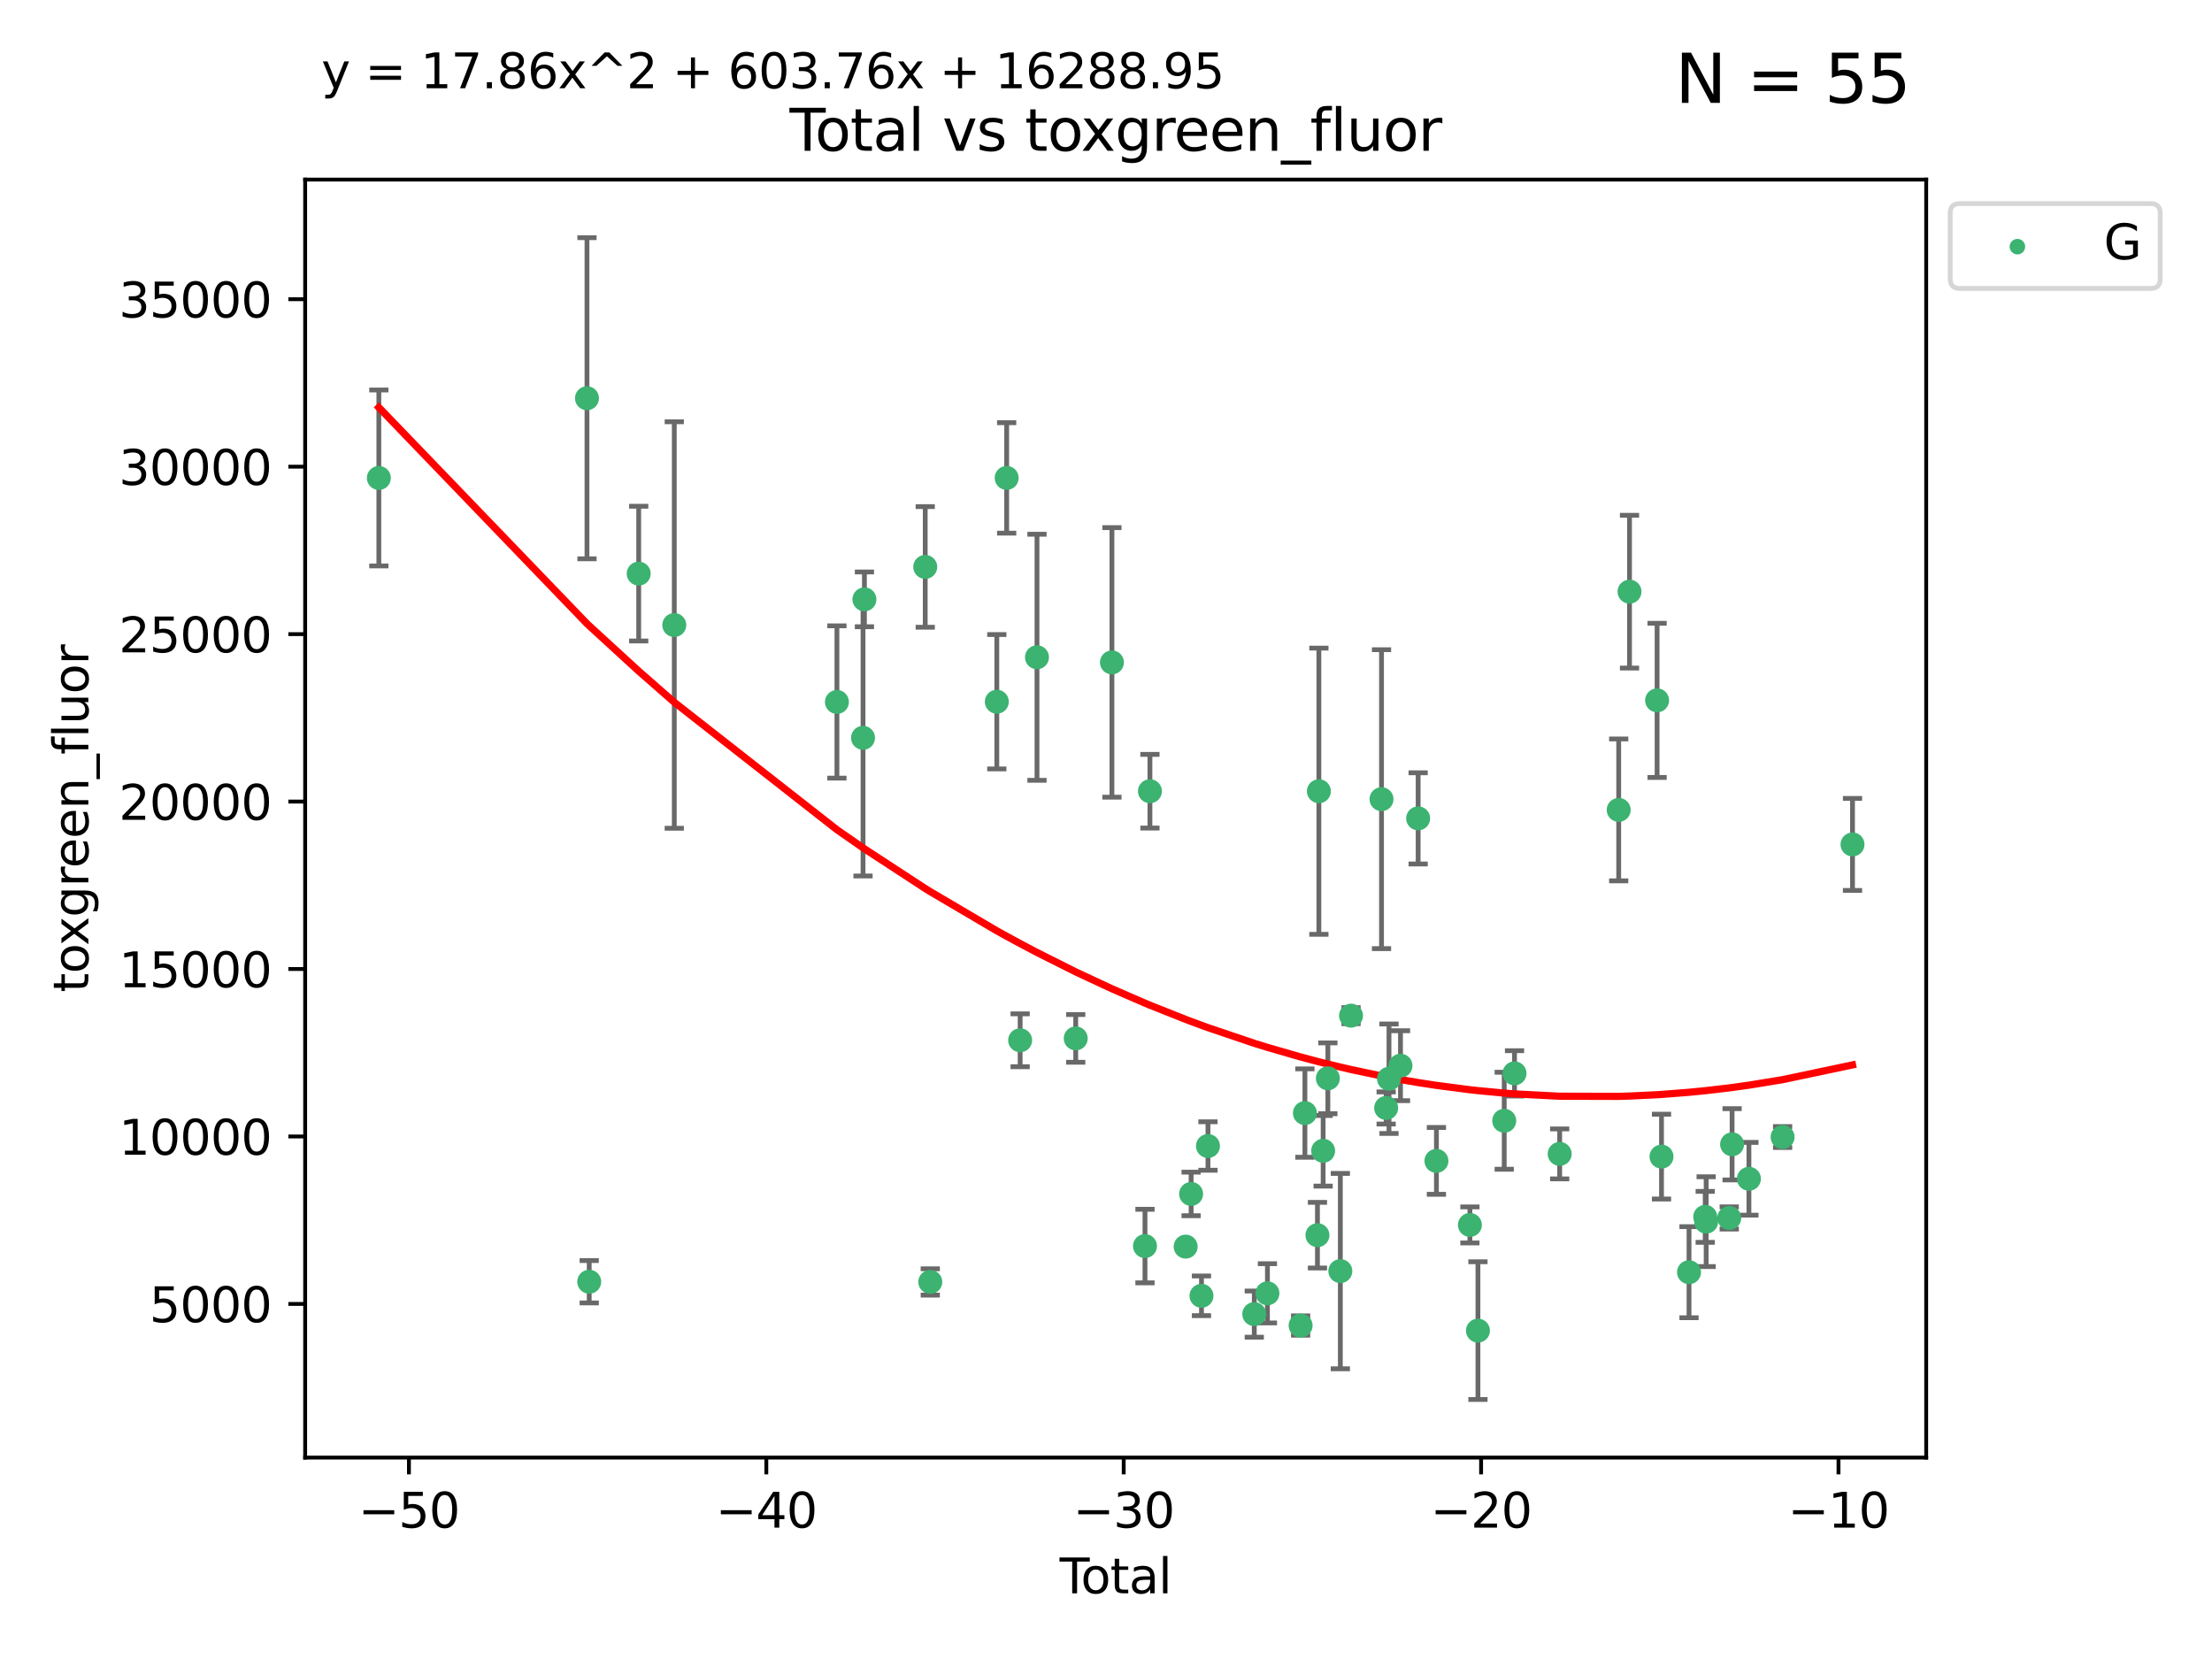 <?xml version="1.0" encoding="utf-8" standalone="no"?>
<!DOCTYPE svg PUBLIC "-//W3C//DTD SVG 1.1//EN"
  "http://www.w3.org/Graphics/SVG/1.1/DTD/svg11.dtd">
<svg xmlns:xlink="http://www.w3.org/1999/xlink" width="460.8pt" height="345.6pt" viewBox="0 0 460.8 345.6" xmlns="http://www.w3.org/2000/svg" version="1.1">
 <defs>
  <style type="text/css">*{stroke-linejoin: round; stroke-linecap: butt}</style>
 </defs>
 <g id="figure_1">
  <g id="patch_1">
   <path d="M 0 345.6 
L 460.8 345.6 
L 460.8 0 
L 0 0 
z
" style="fill: #ffffff"/>
  </g>
  <g id="axes_1">
   <g id="patch_2">
    <path d="M 63.571 303.64 
L 401.26 303.64 
L 401.26 37.411 
L 63.571 37.411 
z
" style="fill: #ffffff"/>
   </g>
   <g id="PathCollection_1">
    <defs>
     <path id="me5708a1d3e" d="M 0 1.118 
C 0.297 1.118 0.581 1 0.791 0.791 
C 1 0.581 1.118 0.297 1.118 0 
C 1.118 -0.297 1 -0.581 0.791 -0.791 
C 0.581 -1 0.297 -1.118 0 -1.118 
C -0.297 -1.118 -0.581 -1 -0.791 -0.791 
C -1 -0.581 -1.118 -0.297 -1.118 0 
C -1.118 0.297 -1 0.581 -0.791 0.791 
C -0.581 1 -0.297 1.118 0 1.118 
z
" style="stroke: #3cb371"/>
    </defs>
    <g clip-path="url(#p2deeb01765)">
     <use xlink:href="#me5708a1d3e" x="78.921" y="99.568" style="fill: #3cb371; stroke: #3cb371"/>
     <use xlink:href="#me5708a1d3e" x="122.278" y="82.96" style="fill: #3cb371; stroke: #3cb371"/>
     <use xlink:href="#me5708a1d3e" x="122.745" y="267.011" style="fill: #3cb371; stroke: #3cb371"/>
     <use xlink:href="#me5708a1d3e" x="133.054" y="119.494" style="fill: #3cb371; stroke: #3cb371"/>
     <use xlink:href="#me5708a1d3e" x="140.466" y="130.205" style="fill: #3cb371; stroke: #3cb371"/>
     <use xlink:href="#me5708a1d3e" x="174.347" y="146.233" style="fill: #3cb371; stroke: #3cb371"/>
     <use xlink:href="#me5708a1d3e" x="179.784" y="153.704" style="fill: #3cb371; stroke: #3cb371"/>
     <use xlink:href="#me5708a1d3e" x="180.076" y="124.857" style="fill: #3cb371; stroke: #3cb371"/>
     <use xlink:href="#me5708a1d3e" x="192.744" y="118.098" style="fill: #3cb371; stroke: #3cb371"/>
     <use xlink:href="#me5708a1d3e" x="193.795" y="267.051" style="fill: #3cb371; stroke: #3cb371"/>
     <use xlink:href="#me5708a1d3e" x="207.655" y="146.182" style="fill: #3cb371; stroke: #3cb371"/>
     <use xlink:href="#me5708a1d3e" x="209.708" y="99.56" style="fill: #3cb371; stroke: #3cb371"/>
     <use xlink:href="#me5708a1d3e" x="212.514" y="216.706" style="fill: #3cb371; stroke: #3cb371"/>
     <use xlink:href="#me5708a1d3e" x="216.022" y="136.922" style="fill: #3cb371; stroke: #3cb371"/>
     <use xlink:href="#me5708a1d3e" x="224.094" y="216.317" style="fill: #3cb371; stroke: #3cb371"/>
     <use xlink:href="#me5708a1d3e" x="231.636" y="137.991" style="fill: #3cb371; stroke: #3cb371"/>
     <use xlink:href="#me5708a1d3e" x="238.521" y="259.579" style="fill: #3cb371; stroke: #3cb371"/>
     <use xlink:href="#me5708a1d3e" x="239.552" y="164.825" style="fill: #3cb371; stroke: #3cb371"/>
     <use xlink:href="#me5708a1d3e" x="246.995" y="259.692" style="fill: #3cb371; stroke: #3cb371"/>
     <use xlink:href="#me5708a1d3e" x="248.132" y="248.718" style="fill: #3cb371; stroke: #3cb371"/>
     <use xlink:href="#me5708a1d3e" x="250.289" y="269.94" style="fill: #3cb371; stroke: #3cb371"/>
     <use xlink:href="#me5708a1d3e" x="251.643" y="238.732" style="fill: #3cb371; stroke: #3cb371"/>
     <use xlink:href="#me5708a1d3e" x="261.288" y="273.753" style="fill: #3cb371; stroke: #3cb371"/>
     <use xlink:href="#me5708a1d3e" x="264.028" y="269.422" style="fill: #3cb371; stroke: #3cb371"/>
     <use xlink:href="#me5708a1d3e" x="270.942" y="276.133" style="fill: #3cb371; stroke: #3cb371"/>
     <use xlink:href="#me5708a1d3e" x="271.837" y="231.873" style="fill: #3cb371; stroke: #3cb371"/>
     <use xlink:href="#me5708a1d3e" x="274.449" y="257.311" style="fill: #3cb371; stroke: #3cb371"/>
     <use xlink:href="#me5708a1d3e" x="274.747" y="164.829" style="fill: #3cb371; stroke: #3cb371"/>
     <use xlink:href="#me5708a1d3e" x="275.635" y="239.733" style="fill: #3cb371; stroke: #3cb371"/>
     <use xlink:href="#me5708a1d3e" x="276.618" y="224.633" style="fill: #3cb371; stroke: #3cb371"/>
     <use xlink:href="#me5708a1d3e" x="279.217" y="264.794" style="fill: #3cb371; stroke: #3cb371"/>
     <use xlink:href="#me5708a1d3e" x="281.447" y="211.581" style="fill: #3cb371; stroke: #3cb371"/>
     <use xlink:href="#me5708a1d3e" x="287.795" y="166.481" style="fill: #3cb371; stroke: #3cb371"/>
     <use xlink:href="#me5708a1d3e" x="288.761" y="230.807" style="fill: #3cb371; stroke: #3cb371"/>
     <use xlink:href="#me5708a1d3e" x="289.352" y="224.717" style="fill: #3cb371; stroke: #3cb371"/>
     <use xlink:href="#me5708a1d3e" x="291.75" y="222.005" style="fill: #3cb371; stroke: #3cb371"/>
     <use xlink:href="#me5708a1d3e" x="295.426" y="170.482" style="fill: #3cb371; stroke: #3cb371"/>
     <use xlink:href="#me5708a1d3e" x="299.234" y="241.836" style="fill: #3cb371; stroke: #3cb371"/>
     <use xlink:href="#me5708a1d3e" x="306.209" y="255.176" style="fill: #3cb371; stroke: #3cb371"/>
     <use xlink:href="#me5708a1d3e" x="307.883" y="277.195" style="fill: #3cb371; stroke: #3cb371"/>
     <use xlink:href="#me5708a1d3e" x="313.358" y="233.473" style="fill: #3cb371; stroke: #3cb371"/>
     <use xlink:href="#me5708a1d3e" x="315.504" y="223.604" style="fill: #3cb371; stroke: #3cb371"/>
     <use xlink:href="#me5708a1d3e" x="324.91" y="240.376" style="fill: #3cb371; stroke: #3cb371"/>
     <use xlink:href="#me5708a1d3e" x="337.204" y="168.718" style="fill: #3cb371; stroke: #3cb371"/>
     <use xlink:href="#me5708a1d3e" x="339.458" y="123.252" style="fill: #3cb371; stroke: #3cb371"/>
     <use xlink:href="#me5708a1d3e" x="345.204" y="145.898" style="fill: #3cb371; stroke: #3cb371"/>
     <use xlink:href="#me5708a1d3e" x="346.122" y="240.944" style="fill: #3cb371; stroke: #3cb371"/>
     <use xlink:href="#me5708a1d3e" x="351.854" y="265.024" style="fill: #3cb371; stroke: #3cb371"/>
     <use xlink:href="#me5708a1d3e" x="355.23" y="253.492" style="fill: #3cb371; stroke: #3cb371"/>
     <use xlink:href="#me5708a1d3e" x="355.424" y="254.494" style="fill: #3cb371; stroke: #3cb371"/>
     <use xlink:href="#me5708a1d3e" x="360.232" y="253.723" style="fill: #3cb371; stroke: #3cb371"/>
     <use xlink:href="#me5708a1d3e" x="360.826" y="238.379" style="fill: #3cb371; stroke: #3cb371"/>
     <use xlink:href="#me5708a1d3e" x="364.333" y="245.561" style="fill: #3cb371; stroke: #3cb371"/>
     <use xlink:href="#me5708a1d3e" x="371.349" y="236.865" style="fill: #3cb371; stroke: #3cb371"/>
     <use xlink:href="#me5708a1d3e" x="385.911" y="175.91" style="fill: #3cb371; stroke: #3cb371"/>
    </g>
   </g>
   <g id="matplotlib.axis_1">
    <g id="xtick_1">
     <g id="line2d_1">
      <defs>
       <path id="mf62ef5810e" d="M 0 0 
L 0 3.5 
" style="stroke: #000000; stroke-width: 0.8"/>
      </defs>
      <g>
       <use xlink:href="#mf62ef5810e" x="85.187" y="303.64" style="stroke: #000000; stroke-width: 0.8"/>
      </g>
     </g>
     <g id="text_1">
      <!-- −50 -->
      <g transform="translate(74.634 318.238)scale(0.1 -0.1)">
       <defs>
        <path id="DejaVuSans-2212" d="M 678 2272 
L 4684 2272 
L 4684 1741 
L 678 1741 
L 678 2272 
z
" transform="scale(0.016)"/>
        <path id="DejaVuSans-35" d="M 691 4666 
L 3169 4666 
L 3169 4134 
L 1269 4134 
L 1269 2991 
Q 1406 3038 1543 3061 
Q 1681 3084 1819 3084 
Q 2600 3084 3056 2656 
Q 3513 2228 3513 1497 
Q 3513 744 3044 326 
Q 2575 -91 1722 -91 
Q 1428 -91 1123 -41 
Q 819 9 494 109 
L 494 744 
Q 775 591 1075 516 
Q 1375 441 1709 441 
Q 2250 441 2565 725 
Q 2881 1009 2881 1497 
Q 2881 1984 2565 2268 
Q 2250 2553 1709 2553 
Q 1456 2553 1204 2497 
Q 953 2441 691 2322 
L 691 4666 
z
" transform="scale(0.016)"/>
        <path id="DejaVuSans-30" d="M 2034 4250 
Q 1547 4250 1301 3770 
Q 1056 3291 1056 2328 
Q 1056 1369 1301 889 
Q 1547 409 2034 409 
Q 2525 409 2770 889 
Q 3016 1369 3016 2328 
Q 3016 3291 2770 3770 
Q 2525 4250 2034 4250 
z
M 2034 4750 
Q 2819 4750 3233 4129 
Q 3647 3509 3647 2328 
Q 3647 1150 3233 529 
Q 2819 -91 2034 -91 
Q 1250 -91 836 529 
Q 422 1150 422 2328 
Q 422 3509 836 4129 
Q 1250 4750 2034 4750 
z
" transform="scale(0.016)"/>
       </defs>
       <use xlink:href="#DejaVuSans-2212"/>
       <use xlink:href="#DejaVuSans-35" x="83.789"/>
       <use xlink:href="#DejaVuSans-30" x="147.412"/>
      </g>
     </g>
    </g>
    <g id="xtick_2">
     <g id="line2d_2">
      <g>
       <use xlink:href="#mf62ef5810e" x="159.638" y="303.64" style="stroke: #000000; stroke-width: 0.8"/>
      </g>
     </g>
     <g id="text_2">
      <!-- −40 -->
      <g transform="translate(149.086 318.238)scale(0.1 -0.1)">
       <defs>
        <path id="DejaVuSans-34" d="M 2419 4116 
L 825 1625 
L 2419 1625 
L 2419 4116 
z
M 2253 4666 
L 3047 4666 
L 3047 1625 
L 3713 1625 
L 3713 1100 
L 3047 1100 
L 3047 0 
L 2419 0 
L 2419 1100 
L 313 1100 
L 313 1709 
L 2253 4666 
z
" transform="scale(0.016)"/>
       </defs>
       <use xlink:href="#DejaVuSans-2212"/>
       <use xlink:href="#DejaVuSans-34" x="83.789"/>
       <use xlink:href="#DejaVuSans-30" x="147.412"/>
      </g>
     </g>
    </g>
    <g id="xtick_3">
     <g id="line2d_3">
      <g>
       <use xlink:href="#mf62ef5810e" x="234.089" y="303.64" style="stroke: #000000; stroke-width: 0.8"/>
      </g>
     </g>
     <g id="text_3">
      <!-- −30 -->
      <g transform="translate(223.537 318.238)scale(0.1 -0.1)">
       <defs>
        <path id="DejaVuSans-33" d="M 2597 2516 
Q 3050 2419 3304 2112 
Q 3559 1806 3559 1356 
Q 3559 666 3084 287 
Q 2609 -91 1734 -91 
Q 1441 -91 1130 -33 
Q 819 25 488 141 
L 488 750 
Q 750 597 1062 519 
Q 1375 441 1716 441 
Q 2309 441 2620 675 
Q 2931 909 2931 1356 
Q 2931 1769 2642 2001 
Q 2353 2234 1838 2234 
L 1294 2234 
L 1294 2753 
L 1863 2753 
Q 2328 2753 2575 2939 
Q 2822 3125 2822 3475 
Q 2822 3834 2567 4026 
Q 2313 4219 1838 4219 
Q 1578 4219 1281 4162 
Q 984 4106 628 3988 
L 628 4550 
Q 988 4650 1302 4700 
Q 1616 4750 1894 4750 
Q 2613 4750 3031 4423 
Q 3450 4097 3450 3541 
Q 3450 3153 3228 2886 
Q 3006 2619 2597 2516 
z
" transform="scale(0.016)"/>
       </defs>
       <use xlink:href="#DejaVuSans-2212"/>
       <use xlink:href="#DejaVuSans-33" x="83.789"/>
       <use xlink:href="#DejaVuSans-30" x="147.412"/>
      </g>
     </g>
    </g>
    <g id="xtick_4">
     <g id="line2d_4">
      <g>
       <use xlink:href="#mf62ef5810e" x="308.541" y="303.64" style="stroke: #000000; stroke-width: 0.8"/>
      </g>
     </g>
     <g id="text_4">
      <!-- −20 -->
      <g transform="translate(297.988 318.238)scale(0.1 -0.1)">
       <defs>
        <path id="DejaVuSans-32" d="M 1228 531 
L 3431 531 
L 3431 0 
L 469 0 
L 469 531 
Q 828 903 1448 1529 
Q 2069 2156 2228 2338 
Q 2531 2678 2651 2914 
Q 2772 3150 2772 3378 
Q 2772 3750 2511 3984 
Q 2250 4219 1831 4219 
Q 1534 4219 1204 4116 
Q 875 4013 500 3803 
L 500 4441 
Q 881 4594 1212 4672 
Q 1544 4750 1819 4750 
Q 2544 4750 2975 4387 
Q 3406 4025 3406 3419 
Q 3406 3131 3298 2873 
Q 3191 2616 2906 2266 
Q 2828 2175 2409 1742 
Q 1991 1309 1228 531 
z
" transform="scale(0.016)"/>
       </defs>
       <use xlink:href="#DejaVuSans-2212"/>
       <use xlink:href="#DejaVuSans-32" x="83.789"/>
       <use xlink:href="#DejaVuSans-30" x="147.412"/>
      </g>
     </g>
    </g>
    <g id="xtick_5">
     <g id="line2d_5">
      <g>
       <use xlink:href="#mf62ef5810e" x="382.992" y="303.64" style="stroke: #000000; stroke-width: 0.8"/>
      </g>
     </g>
     <g id="text_5">
      <!-- −10 -->
      <g transform="translate(372.44 318.238)scale(0.1 -0.1)">
       <defs>
        <path id="DejaVuSans-31" d="M 794 531 
L 1825 531 
L 1825 4091 
L 703 3866 
L 703 4441 
L 1819 4666 
L 2450 4666 
L 2450 531 
L 3481 531 
L 3481 0 
L 794 0 
L 794 531 
z
" transform="scale(0.016)"/>
       </defs>
       <use xlink:href="#DejaVuSans-2212"/>
       <use xlink:href="#DejaVuSans-31" x="83.789"/>
       <use xlink:href="#DejaVuSans-30" x="147.412"/>
      </g>
     </g>
    </g>
    <g id="text_6">
     <!-- Total -->
     <g transform="translate(220.739 331.917)scale(0.1 -0.1)">
      <defs>
       <path id="DejaVuSans-54" d="M -19 4666 
L 3928 4666 
L 3928 4134 
L 2272 4134 
L 2272 0 
L 1638 0 
L 1638 4134 
L -19 4134 
L -19 4666 
z
" transform="scale(0.016)"/>
       <path id="DejaVuSans-6f" d="M 1959 3097 
Q 1497 3097 1228 2736 
Q 959 2375 959 1747 
Q 959 1119 1226 758 
Q 1494 397 1959 397 
Q 2419 397 2687 759 
Q 2956 1122 2956 1747 
Q 2956 2369 2687 2733 
Q 2419 3097 1959 3097 
z
M 1959 3584 
Q 2709 3584 3137 3096 
Q 3566 2609 3566 1747 
Q 3566 888 3137 398 
Q 2709 -91 1959 -91 
Q 1206 -91 779 398 
Q 353 888 353 1747 
Q 353 2609 779 3096 
Q 1206 3584 1959 3584 
z
" transform="scale(0.016)"/>
       <path id="DejaVuSans-74" d="M 1172 4494 
L 1172 3500 
L 2356 3500 
L 2356 3053 
L 1172 3053 
L 1172 1153 
Q 1172 725 1289 603 
Q 1406 481 1766 481 
L 2356 481 
L 2356 0 
L 1766 0 
Q 1100 0 847 248 
Q 594 497 594 1153 
L 594 3053 
L 172 3053 
L 172 3500 
L 594 3500 
L 594 4494 
L 1172 4494 
z
" transform="scale(0.016)"/>
       <path id="DejaVuSans-61" d="M 2194 1759 
Q 1497 1759 1228 1600 
Q 959 1441 959 1056 
Q 959 750 1161 570 
Q 1363 391 1709 391 
Q 2188 391 2477 730 
Q 2766 1069 2766 1631 
L 2766 1759 
L 2194 1759 
z
M 3341 1997 
L 3341 0 
L 2766 0 
L 2766 531 
Q 2569 213 2275 61 
Q 1981 -91 1556 -91 
Q 1019 -91 701 211 
Q 384 513 384 1019 
Q 384 1609 779 1909 
Q 1175 2209 1959 2209 
L 2766 2209 
L 2766 2266 
Q 2766 2663 2505 2880 
Q 2244 3097 1772 3097 
Q 1472 3097 1187 3025 
Q 903 2953 641 2809 
L 641 3341 
Q 956 3463 1253 3523 
Q 1550 3584 1831 3584 
Q 2591 3584 2966 3190 
Q 3341 2797 3341 1997 
z
" transform="scale(0.016)"/>
       <path id="DejaVuSans-6c" d="M 603 4863 
L 1178 4863 
L 1178 0 
L 603 0 
L 603 4863 
z
" transform="scale(0.016)"/>
      </defs>
      <use xlink:href="#DejaVuSans-54"/>
      <use xlink:href="#DejaVuSans-6f" x="44.084"/>
      <use xlink:href="#DejaVuSans-74" x="105.266"/>
      <use xlink:href="#DejaVuSans-61" x="144.475"/>
      <use xlink:href="#DejaVuSans-6c" x="205.754"/>
     </g>
    </g>
   </g>
   <g id="matplotlib.axis_2">
    <g id="ytick_1">
     <g id="line2d_6">
      <defs>
       <path id="m592ad94095" d="M 0 0 
L -3.5 0 
" style="stroke: #000000; stroke-width: 0.8"/>
      </defs>
      <g>
       <use xlink:href="#m592ad94095" x="63.571" y="271.633" style="stroke: #000000; stroke-width: 0.8"/>
      </g>
     </g>
     <g id="text_7">
      <!-- 5000 -->
      <g transform="translate(31.121 275.432)scale(0.1 -0.1)">
       <use xlink:href="#DejaVuSans-35"/>
       <use xlink:href="#DejaVuSans-30" x="63.623"/>
       <use xlink:href="#DejaVuSans-30" x="127.246"/>
       <use xlink:href="#DejaVuSans-30" x="190.869"/>
      </g>
     </g>
    </g>
    <g id="ytick_2">
     <g id="line2d_7">
      <g>
       <use xlink:href="#m592ad94095" x="63.571" y="236.749" style="stroke: #000000; stroke-width: 0.8"/>
      </g>
     </g>
     <g id="text_8">
      <!-- 10000 -->
      <g transform="translate(24.759 240.548)scale(0.1 -0.1)">
       <use xlink:href="#DejaVuSans-31"/>
       <use xlink:href="#DejaVuSans-30" x="63.623"/>
       <use xlink:href="#DejaVuSans-30" x="127.246"/>
       <use xlink:href="#DejaVuSans-30" x="190.869"/>
       <use xlink:href="#DejaVuSans-30" x="254.492"/>
      </g>
     </g>
    </g>
    <g id="ytick_3">
     <g id="line2d_8">
      <g>
       <use xlink:href="#m592ad94095" x="63.571" y="201.865" style="stroke: #000000; stroke-width: 0.8"/>
      </g>
     </g>
     <g id="text_9">
      <!-- 15000 -->
      <g transform="translate(24.759 205.664)scale(0.1 -0.1)">
       <use xlink:href="#DejaVuSans-31"/>
       <use xlink:href="#DejaVuSans-35" x="63.623"/>
       <use xlink:href="#DejaVuSans-30" x="127.246"/>
       <use xlink:href="#DejaVuSans-30" x="190.869"/>
       <use xlink:href="#DejaVuSans-30" x="254.492"/>
      </g>
     </g>
    </g>
    <g id="ytick_4">
     <g id="line2d_9">
      <g>
       <use xlink:href="#m592ad94095" x="63.571" y="166.981" style="stroke: #000000; stroke-width: 0.8"/>
      </g>
     </g>
     <g id="text_10">
      <!-- 20000 -->
      <g transform="translate(24.759 170.78)scale(0.1 -0.1)">
       <use xlink:href="#DejaVuSans-32"/>
       <use xlink:href="#DejaVuSans-30" x="63.623"/>
       <use xlink:href="#DejaVuSans-30" x="127.246"/>
       <use xlink:href="#DejaVuSans-30" x="190.869"/>
       <use xlink:href="#DejaVuSans-30" x="254.492"/>
      </g>
     </g>
    </g>
    <g id="ytick_5">
     <g id="line2d_10">
      <g>
       <use xlink:href="#m592ad94095" x="63.571" y="132.097" style="stroke: #000000; stroke-width: 0.8"/>
      </g>
     </g>
     <g id="text_11">
      <!-- 25000 -->
      <g transform="translate(24.759 135.896)scale(0.1 -0.1)">
       <use xlink:href="#DejaVuSans-32"/>
       <use xlink:href="#DejaVuSans-35" x="63.623"/>
       <use xlink:href="#DejaVuSans-30" x="127.246"/>
       <use xlink:href="#DejaVuSans-30" x="190.869"/>
       <use xlink:href="#DejaVuSans-30" x="254.492"/>
      </g>
     </g>
    </g>
    <g id="ytick_6">
     <g id="line2d_11">
      <g>
       <use xlink:href="#m592ad94095" x="63.571" y="97.213" style="stroke: #000000; stroke-width: 0.8"/>
      </g>
     </g>
     <g id="text_12">
      <!-- 30000 -->
      <g transform="translate(24.759 101.013)scale(0.1 -0.1)">
       <use xlink:href="#DejaVuSans-33"/>
       <use xlink:href="#DejaVuSans-30" x="63.623"/>
       <use xlink:href="#DejaVuSans-30" x="127.246"/>
       <use xlink:href="#DejaVuSans-30" x="190.869"/>
       <use xlink:href="#DejaVuSans-30" x="254.492"/>
      </g>
     </g>
    </g>
    <g id="ytick_7">
     <g id="line2d_12">
      <g>
       <use xlink:href="#m592ad94095" x="63.571" y="62.33" style="stroke: #000000; stroke-width: 0.8"/>
      </g>
     </g>
     <g id="text_13">
      <!-- 35000 -->
      <g transform="translate(24.759 66.129)scale(0.1 -0.1)">
       <use xlink:href="#DejaVuSans-33"/>
       <use xlink:href="#DejaVuSans-35" x="63.623"/>
       <use xlink:href="#DejaVuSans-30" x="127.246"/>
       <use xlink:href="#DejaVuSans-30" x="190.869"/>
       <use xlink:href="#DejaVuSans-30" x="254.492"/>
      </g>
     </g>
    </g>
    <g id="text_14">
     <!-- toxgreen_fluor -->
     <g transform="translate(18.401 206.72)rotate(-90)scale(0.1 -0.1)">
      <defs>
       <path id="DejaVuSans-78" d="M 3513 3500 
L 2247 1797 
L 3578 0 
L 2900 0 
L 1881 1375 
L 863 0 
L 184 0 
L 1544 1831 
L 300 3500 
L 978 3500 
L 1906 2253 
L 2834 3500 
L 3513 3500 
z
" transform="scale(0.016)"/>
       <path id="DejaVuSans-67" d="M 2906 1791 
Q 2906 2416 2648 2759 
Q 2391 3103 1925 3103 
Q 1463 3103 1205 2759 
Q 947 2416 947 1791 
Q 947 1169 1205 825 
Q 1463 481 1925 481 
Q 2391 481 2648 825 
Q 2906 1169 2906 1791 
z
M 3481 434 
Q 3481 -459 3084 -895 
Q 2688 -1331 1869 -1331 
Q 1566 -1331 1297 -1286 
Q 1028 -1241 775 -1147 
L 775 -588 
Q 1028 -725 1275 -790 
Q 1522 -856 1778 -856 
Q 2344 -856 2625 -561 
Q 2906 -266 2906 331 
L 2906 616 
Q 2728 306 2450 153 
Q 2172 0 1784 0 
Q 1141 0 747 490 
Q 353 981 353 1791 
Q 353 2603 747 3093 
Q 1141 3584 1784 3584 
Q 2172 3584 2450 3431 
Q 2728 3278 2906 2969 
L 2906 3500 
L 3481 3500 
L 3481 434 
z
" transform="scale(0.016)"/>
       <path id="DejaVuSans-72" d="M 2631 2963 
Q 2534 3019 2420 3045 
Q 2306 3072 2169 3072 
Q 1681 3072 1420 2755 
Q 1159 2438 1159 1844 
L 1159 0 
L 581 0 
L 581 3500 
L 1159 3500 
L 1159 2956 
Q 1341 3275 1631 3429 
Q 1922 3584 2338 3584 
Q 2397 3584 2469 3576 
Q 2541 3569 2628 3553 
L 2631 2963 
z
" transform="scale(0.016)"/>
       <path id="DejaVuSans-65" d="M 3597 1894 
L 3597 1613 
L 953 1613 
Q 991 1019 1311 708 
Q 1631 397 2203 397 
Q 2534 397 2845 478 
Q 3156 559 3463 722 
L 3463 178 
Q 3153 47 2828 -22 
Q 2503 -91 2169 -91 
Q 1331 -91 842 396 
Q 353 884 353 1716 
Q 353 2575 817 3079 
Q 1281 3584 2069 3584 
Q 2775 3584 3186 3129 
Q 3597 2675 3597 1894 
z
M 3022 2063 
Q 3016 2534 2758 2815 
Q 2500 3097 2075 3097 
Q 1594 3097 1305 2825 
Q 1016 2553 972 2059 
L 3022 2063 
z
" transform="scale(0.016)"/>
       <path id="DejaVuSans-6e" d="M 3513 2113 
L 3513 0 
L 2938 0 
L 2938 2094 
Q 2938 2591 2744 2837 
Q 2550 3084 2163 3084 
Q 1697 3084 1428 2787 
Q 1159 2491 1159 1978 
L 1159 0 
L 581 0 
L 581 3500 
L 1159 3500 
L 1159 2956 
Q 1366 3272 1645 3428 
Q 1925 3584 2291 3584 
Q 2894 3584 3203 3211 
Q 3513 2838 3513 2113 
z
" transform="scale(0.016)"/>
       <path id="DejaVuSans-5f" d="M 3263 -1063 
L 3263 -1509 
L -63 -1509 
L -63 -1063 
L 3263 -1063 
z
" transform="scale(0.016)"/>
       <path id="DejaVuSans-66" d="M 2375 4863 
L 2375 4384 
L 1825 4384 
Q 1516 4384 1395 4259 
Q 1275 4134 1275 3809 
L 1275 3500 
L 2222 3500 
L 2222 3053 
L 1275 3053 
L 1275 0 
L 697 0 
L 697 3053 
L 147 3053 
L 147 3500 
L 697 3500 
L 697 3744 
Q 697 4328 969 4595 
Q 1241 4863 1831 4863 
L 2375 4863 
z
" transform="scale(0.016)"/>
       <path id="DejaVuSans-75" d="M 544 1381 
L 544 3500 
L 1119 3500 
L 1119 1403 
Q 1119 906 1312 657 
Q 1506 409 1894 409 
Q 2359 409 2629 706 
Q 2900 1003 2900 1516 
L 2900 3500 
L 3475 3500 
L 3475 0 
L 2900 0 
L 2900 538 
Q 2691 219 2414 64 
Q 2138 -91 1772 -91 
Q 1169 -91 856 284 
Q 544 659 544 1381 
z
M 1991 3584 
L 1991 3584 
z
" transform="scale(0.016)"/>
      </defs>
      <use xlink:href="#DejaVuSans-74"/>
      <use xlink:href="#DejaVuSans-6f" x="39.209"/>
      <use xlink:href="#DejaVuSans-78" x="97.266"/>
      <use xlink:href="#DejaVuSans-67" x="156.445"/>
      <use xlink:href="#DejaVuSans-72" x="219.922"/>
      <use xlink:href="#DejaVuSans-65" x="258.785"/>
      <use xlink:href="#DejaVuSans-65" x="320.309"/>
      <use xlink:href="#DejaVuSans-6e" x="381.832"/>
      <use xlink:href="#DejaVuSans-5f" x="445.211"/>
      <use xlink:href="#DejaVuSans-66" x="495.211"/>
      <use xlink:href="#DejaVuSans-6c" x="530.416"/>
      <use xlink:href="#DejaVuSans-75" x="558.199"/>
      <use xlink:href="#DejaVuSans-6f" x="621.578"/>
      <use xlink:href="#DejaVuSans-72" x="682.76"/>
     </g>
    </g>
   </g>
   <g id="LineCollection_1">
    <path d="M 78.921 117.897 
L 78.921 81.238 
" clip-path="url(#p2deeb01765)" style="fill: none; stroke: #696969"/>
    <path d="M 122.278 116.408 
L 122.278 49.513 
" clip-path="url(#p2deeb01765)" style="fill: none; stroke: #696969"/>
    <path d="M 122.745 271.423 
L 122.745 262.598 
" clip-path="url(#p2deeb01765)" style="fill: none; stroke: #696969"/>
    <path d="M 133.054 133.526 
L 133.054 105.461 
" clip-path="url(#p2deeb01765)" style="fill: none; stroke: #696969"/>
    <path d="M 140.466 172.542 
L 140.466 87.867 
" clip-path="url(#p2deeb01765)" style="fill: none; stroke: #696969"/>
    <path d="M 174.347 162.094 
L 174.347 130.372 
" clip-path="url(#p2deeb01765)" style="fill: none; stroke: #696969"/>
    <path d="M 179.784 182.486 
L 179.784 124.923 
" clip-path="url(#p2deeb01765)" style="fill: none; stroke: #696969"/>
    <path d="M 180.076 130.561 
L 180.076 119.154 
" clip-path="url(#p2deeb01765)" style="fill: none; stroke: #696969"/>
    <path d="M 192.744 130.662 
L 192.744 105.533 
" clip-path="url(#p2deeb01765)" style="fill: none; stroke: #696969"/>
    <path d="M 193.795 269.797 
L 193.795 264.305 
" clip-path="url(#p2deeb01765)" style="fill: none; stroke: #696969"/>
    <path d="M 207.655 160.176 
L 207.655 132.188 
" clip-path="url(#p2deeb01765)" style="fill: none; stroke: #696969"/>
    <path d="M 209.708 111.064 
L 209.708 88.056 
" clip-path="url(#p2deeb01765)" style="fill: none; stroke: #696969"/>
    <path d="M 212.514 222.216 
L 212.514 211.197 
" clip-path="url(#p2deeb01765)" style="fill: none; stroke: #696969"/>
    <path d="M 216.022 162.552 
L 216.022 111.293 
" clip-path="url(#p2deeb01765)" style="fill: none; stroke: #696969"/>
    <path d="M 224.094 221.286 
L 224.094 211.348 
" clip-path="url(#p2deeb01765)" style="fill: none; stroke: #696969"/>
    <path d="M 231.636 166.064 
L 231.636 109.918 
" clip-path="url(#p2deeb01765)" style="fill: none; stroke: #696969"/>
    <path d="M 238.521 267.241 
L 238.521 251.917 
" clip-path="url(#p2deeb01765)" style="fill: none; stroke: #696969"/>
    <path d="M 239.552 172.498 
L 239.552 157.152 
" clip-path="url(#p2deeb01765)" style="fill: none; stroke: #696969"/>
    <path d="M 246.995 260.56 
L 246.995 258.824 
" clip-path="url(#p2deeb01765)" style="fill: none; stroke: #696969"/>
    <path d="M 248.132 253.257 
L 248.132 244.179 
" clip-path="url(#p2deeb01765)" style="fill: none; stroke: #696969"/>
    <path d="M 250.289 274.072 
L 250.289 265.808 
" clip-path="url(#p2deeb01765)" style="fill: none; stroke: #696969"/>
    <path d="M 251.643 243.781 
L 251.643 233.683 
" clip-path="url(#p2deeb01765)" style="fill: none; stroke: #696969"/>
    <path d="M 261.288 278.561 
L 261.288 268.945 
" clip-path="url(#p2deeb01765)" style="fill: none; stroke: #696969"/>
    <path d="M 264.028 275.591 
L 264.028 263.253 
" clip-path="url(#p2deeb01765)" style="fill: none; stroke: #696969"/>
    <path d="M 270.942 278.146 
L 270.942 274.12 
" clip-path="url(#p2deeb01765)" style="fill: none; stroke: #696969"/>
    <path d="M 271.837 241.078 
L 271.837 222.668 
" clip-path="url(#p2deeb01765)" style="fill: none; stroke: #696969"/>
    <path d="M 274.449 264.145 
L 274.449 250.476 
" clip-path="url(#p2deeb01765)" style="fill: none; stroke: #696969"/>
    <path d="M 274.747 194.639 
L 274.747 135.018 
" clip-path="url(#p2deeb01765)" style="fill: none; stroke: #696969"/>
    <path d="M 275.635 247.086 
L 275.635 232.38 
" clip-path="url(#p2deeb01765)" style="fill: none; stroke: #696969"/>
    <path d="M 276.618 232.01 
L 276.618 217.256 
" clip-path="url(#p2deeb01765)" style="fill: none; stroke: #696969"/>
    <path d="M 279.217 285.142 
L 279.217 244.446 
" clip-path="url(#p2deeb01765)" style="fill: none; stroke: #696969"/>
    <path d="M 281.447 213.255 
L 281.447 209.907 
" clip-path="url(#p2deeb01765)" style="fill: none; stroke: #696969"/>
    <path d="M 287.795 197.617 
L 287.795 135.346 
" clip-path="url(#p2deeb01765)" style="fill: none; stroke: #696969"/>
    <path d="M 288.761 234.152 
L 288.761 227.462 
" clip-path="url(#p2deeb01765)" style="fill: none; stroke: #696969"/>
    <path d="M 289.352 236.121 
L 289.352 213.313 
" clip-path="url(#p2deeb01765)" style="fill: none; stroke: #696969"/>
    <path d="M 291.75 229.291 
L 291.75 214.719 
" clip-path="url(#p2deeb01765)" style="fill: none; stroke: #696969"/>
    <path d="M 295.426 179.981 
L 295.426 160.983 
" clip-path="url(#p2deeb01765)" style="fill: none; stroke: #696969"/>
    <path d="M 299.234 248.797 
L 299.234 234.874 
" clip-path="url(#p2deeb01765)" style="fill: none; stroke: #696969"/>
    <path d="M 306.209 258.929 
L 306.209 251.422 
" clip-path="url(#p2deeb01765)" style="fill: none; stroke: #696969"/>
    <path d="M 307.883 291.539 
L 307.883 262.85 
" clip-path="url(#p2deeb01765)" style="fill: none; stroke: #696969"/>
    <path d="M 313.358 243.573 
L 313.358 223.373 
" clip-path="url(#p2deeb01765)" style="fill: none; stroke: #696969"/>
    <path d="M 315.504 228.326 
L 315.504 218.882 
" clip-path="url(#p2deeb01765)" style="fill: none; stroke: #696969"/>
    <path d="M 324.91 245.578 
L 324.91 235.174 
" clip-path="url(#p2deeb01765)" style="fill: none; stroke: #696969"/>
    <path d="M 337.204 183.496 
L 337.204 153.941 
" clip-path="url(#p2deeb01765)" style="fill: none; stroke: #696969"/>
    <path d="M 339.458 139.164 
L 339.458 107.34 
" clip-path="url(#p2deeb01765)" style="fill: none; stroke: #696969"/>
    <path d="M 345.204 161.956 
L 345.204 129.841 
" clip-path="url(#p2deeb01765)" style="fill: none; stroke: #696969"/>
    <path d="M 346.122 249.779 
L 346.122 232.109 
" clip-path="url(#p2deeb01765)" style="fill: none; stroke: #696969"/>
    <path d="M 351.854 274.511 
L 351.854 255.538 
" clip-path="url(#p2deeb01765)" style="fill: none; stroke: #696969"/>
    <path d="M 355.23 258.8 
L 355.23 248.184 
" clip-path="url(#p2deeb01765)" style="fill: none; stroke: #696969"/>
    <path d="M 355.424 263.846 
L 355.424 245.141 
" clip-path="url(#p2deeb01765)" style="fill: none; stroke: #696969"/>
    <path d="M 360.232 256.034 
L 360.232 251.412 
" clip-path="url(#p2deeb01765)" style="fill: none; stroke: #696969"/>
    <path d="M 360.826 245.805 
L 360.826 230.953 
" clip-path="url(#p2deeb01765)" style="fill: none; stroke: #696969"/>
    <path d="M 364.333 253.142 
L 364.333 237.981 
" clip-path="url(#p2deeb01765)" style="fill: none; stroke: #696969"/>
    <path d="M 371.349 239.043 
L 371.349 234.687 
" clip-path="url(#p2deeb01765)" style="fill: none; stroke: #696969"/>
    <path d="M 385.911 185.493 
L 385.911 166.326 
" clip-path="url(#p2deeb01765)" style="fill: none; stroke: #696969"/>
   </g>
   <g id="line2d_13">
    <defs>
     <path id="m5428ac6e2c" d="M 2 0 
L -2 -0 
" style="stroke: #696969"/>
    </defs>
    <g clip-path="url(#p2deeb01765)">
     <use xlink:href="#m5428ac6e2c" x="78.921" y="117.897" style="fill: #696969; stroke: #696969"/>
     <use xlink:href="#m5428ac6e2c" x="122.278" y="116.408" style="fill: #696969; stroke: #696969"/>
     <use xlink:href="#m5428ac6e2c" x="122.745" y="271.423" style="fill: #696969; stroke: #696969"/>
     <use xlink:href="#m5428ac6e2c" x="133.054" y="133.526" style="fill: #696969; stroke: #696969"/>
     <use xlink:href="#m5428ac6e2c" x="140.466" y="172.542" style="fill: #696969; stroke: #696969"/>
     <use xlink:href="#m5428ac6e2c" x="174.347" y="162.094" style="fill: #696969; stroke: #696969"/>
     <use xlink:href="#m5428ac6e2c" x="179.784" y="182.486" style="fill: #696969; stroke: #696969"/>
     <use xlink:href="#m5428ac6e2c" x="180.076" y="130.561" style="fill: #696969; stroke: #696969"/>
     <use xlink:href="#m5428ac6e2c" x="192.744" y="130.662" style="fill: #696969; stroke: #696969"/>
     <use xlink:href="#m5428ac6e2c" x="193.795" y="269.797" style="fill: #696969; stroke: #696969"/>
     <use xlink:href="#m5428ac6e2c" x="207.655" y="160.176" style="fill: #696969; stroke: #696969"/>
     <use xlink:href="#m5428ac6e2c" x="209.708" y="111.064" style="fill: #696969; stroke: #696969"/>
     <use xlink:href="#m5428ac6e2c" x="212.514" y="222.216" style="fill: #696969; stroke: #696969"/>
     <use xlink:href="#m5428ac6e2c" x="216.022" y="162.552" style="fill: #696969; stroke: #696969"/>
     <use xlink:href="#m5428ac6e2c" x="224.094" y="221.286" style="fill: #696969; stroke: #696969"/>
     <use xlink:href="#m5428ac6e2c" x="231.636" y="166.064" style="fill: #696969; stroke: #696969"/>
     <use xlink:href="#m5428ac6e2c" x="238.521" y="267.241" style="fill: #696969; stroke: #696969"/>
     <use xlink:href="#m5428ac6e2c" x="239.552" y="172.498" style="fill: #696969; stroke: #696969"/>
     <use xlink:href="#m5428ac6e2c" x="246.995" y="260.56" style="fill: #696969; stroke: #696969"/>
     <use xlink:href="#m5428ac6e2c" x="248.132" y="253.257" style="fill: #696969; stroke: #696969"/>
     <use xlink:href="#m5428ac6e2c" x="250.289" y="274.072" style="fill: #696969; stroke: #696969"/>
     <use xlink:href="#m5428ac6e2c" x="251.643" y="243.781" style="fill: #696969; stroke: #696969"/>
     <use xlink:href="#m5428ac6e2c" x="261.288" y="278.561" style="fill: #696969; stroke: #696969"/>
     <use xlink:href="#m5428ac6e2c" x="264.028" y="275.591" style="fill: #696969; stroke: #696969"/>
     <use xlink:href="#m5428ac6e2c" x="270.942" y="278.146" style="fill: #696969; stroke: #696969"/>
     <use xlink:href="#m5428ac6e2c" x="271.837" y="241.078" style="fill: #696969; stroke: #696969"/>
     <use xlink:href="#m5428ac6e2c" x="274.449" y="264.145" style="fill: #696969; stroke: #696969"/>
     <use xlink:href="#m5428ac6e2c" x="274.747" y="194.639" style="fill: #696969; stroke: #696969"/>
     <use xlink:href="#m5428ac6e2c" x="275.635" y="247.086" style="fill: #696969; stroke: #696969"/>
     <use xlink:href="#m5428ac6e2c" x="276.618" y="232.01" style="fill: #696969; stroke: #696969"/>
     <use xlink:href="#m5428ac6e2c" x="279.217" y="285.142" style="fill: #696969; stroke: #696969"/>
     <use xlink:href="#m5428ac6e2c" x="281.447" y="213.255" style="fill: #696969; stroke: #696969"/>
     <use xlink:href="#m5428ac6e2c" x="287.795" y="197.617" style="fill: #696969; stroke: #696969"/>
     <use xlink:href="#m5428ac6e2c" x="288.761" y="234.152" style="fill: #696969; stroke: #696969"/>
     <use xlink:href="#m5428ac6e2c" x="289.352" y="236.121" style="fill: #696969; stroke: #696969"/>
     <use xlink:href="#m5428ac6e2c" x="291.75" y="229.291" style="fill: #696969; stroke: #696969"/>
     <use xlink:href="#m5428ac6e2c" x="295.426" y="179.981" style="fill: #696969; stroke: #696969"/>
     <use xlink:href="#m5428ac6e2c" x="299.234" y="248.797" style="fill: #696969; stroke: #696969"/>
     <use xlink:href="#m5428ac6e2c" x="306.209" y="258.929" style="fill: #696969; stroke: #696969"/>
     <use xlink:href="#m5428ac6e2c" x="307.883" y="291.539" style="fill: #696969; stroke: #696969"/>
     <use xlink:href="#m5428ac6e2c" x="313.358" y="243.573" style="fill: #696969; stroke: #696969"/>
     <use xlink:href="#m5428ac6e2c" x="315.504" y="228.326" style="fill: #696969; stroke: #696969"/>
     <use xlink:href="#m5428ac6e2c" x="324.91" y="245.578" style="fill: #696969; stroke: #696969"/>
     <use xlink:href="#m5428ac6e2c" x="337.204" y="183.496" style="fill: #696969; stroke: #696969"/>
     <use xlink:href="#m5428ac6e2c" x="339.458" y="139.164" style="fill: #696969; stroke: #696969"/>
     <use xlink:href="#m5428ac6e2c" x="345.204" y="161.956" style="fill: #696969; stroke: #696969"/>
     <use xlink:href="#m5428ac6e2c" x="346.122" y="249.779" style="fill: #696969; stroke: #696969"/>
     <use xlink:href="#m5428ac6e2c" x="351.854" y="274.511" style="fill: #696969; stroke: #696969"/>
     <use xlink:href="#m5428ac6e2c" x="355.23" y="258.8" style="fill: #696969; stroke: #696969"/>
     <use xlink:href="#m5428ac6e2c" x="355.424" y="263.846" style="fill: #696969; stroke: #696969"/>
     <use xlink:href="#m5428ac6e2c" x="360.232" y="256.034" style="fill: #696969; stroke: #696969"/>
     <use xlink:href="#m5428ac6e2c" x="360.826" y="245.805" style="fill: #696969; stroke: #696969"/>
     <use xlink:href="#m5428ac6e2c" x="364.333" y="253.142" style="fill: #696969; stroke: #696969"/>
     <use xlink:href="#m5428ac6e2c" x="371.349" y="239.043" style="fill: #696969; stroke: #696969"/>
     <use xlink:href="#m5428ac6e2c" x="385.911" y="185.493" style="fill: #696969; stroke: #696969"/>
    </g>
   </g>
   <g id="line2d_14">
    <g clip-path="url(#p2deeb01765)">
     <use xlink:href="#m5428ac6e2c" x="78.921" y="81.238" style="fill: #696969; stroke: #696969"/>
     <use xlink:href="#m5428ac6e2c" x="122.278" y="49.513" style="fill: #696969; stroke: #696969"/>
     <use xlink:href="#m5428ac6e2c" x="122.745" y="262.598" style="fill: #696969; stroke: #696969"/>
     <use xlink:href="#m5428ac6e2c" x="133.054" y="105.461" style="fill: #696969; stroke: #696969"/>
     <use xlink:href="#m5428ac6e2c" x="140.466" y="87.867" style="fill: #696969; stroke: #696969"/>
     <use xlink:href="#m5428ac6e2c" x="174.347" y="130.372" style="fill: #696969; stroke: #696969"/>
     <use xlink:href="#m5428ac6e2c" x="179.784" y="124.923" style="fill: #696969; stroke: #696969"/>
     <use xlink:href="#m5428ac6e2c" x="180.076" y="119.154" style="fill: #696969; stroke: #696969"/>
     <use xlink:href="#m5428ac6e2c" x="192.744" y="105.533" style="fill: #696969; stroke: #696969"/>
     <use xlink:href="#m5428ac6e2c" x="193.795" y="264.305" style="fill: #696969; stroke: #696969"/>
     <use xlink:href="#m5428ac6e2c" x="207.655" y="132.188" style="fill: #696969; stroke: #696969"/>
     <use xlink:href="#m5428ac6e2c" x="209.708" y="88.056" style="fill: #696969; stroke: #696969"/>
     <use xlink:href="#m5428ac6e2c" x="212.514" y="211.197" style="fill: #696969; stroke: #696969"/>
     <use xlink:href="#m5428ac6e2c" x="216.022" y="111.293" style="fill: #696969; stroke: #696969"/>
     <use xlink:href="#m5428ac6e2c" x="224.094" y="211.348" style="fill: #696969; stroke: #696969"/>
     <use xlink:href="#m5428ac6e2c" x="231.636" y="109.918" style="fill: #696969; stroke: #696969"/>
     <use xlink:href="#m5428ac6e2c" x="238.521" y="251.917" style="fill: #696969; stroke: #696969"/>
     <use xlink:href="#m5428ac6e2c" x="239.552" y="157.152" style="fill: #696969; stroke: #696969"/>
     <use xlink:href="#m5428ac6e2c" x="246.995" y="258.824" style="fill: #696969; stroke: #696969"/>
     <use xlink:href="#m5428ac6e2c" x="248.132" y="244.179" style="fill: #696969; stroke: #696969"/>
     <use xlink:href="#m5428ac6e2c" x="250.289" y="265.808" style="fill: #696969; stroke: #696969"/>
     <use xlink:href="#m5428ac6e2c" x="251.643" y="233.683" style="fill: #696969; stroke: #696969"/>
     <use xlink:href="#m5428ac6e2c" x="261.288" y="268.945" style="fill: #696969; stroke: #696969"/>
     <use xlink:href="#m5428ac6e2c" x="264.028" y="263.253" style="fill: #696969; stroke: #696969"/>
     <use xlink:href="#m5428ac6e2c" x="270.942" y="274.12" style="fill: #696969; stroke: #696969"/>
     <use xlink:href="#m5428ac6e2c" x="271.837" y="222.668" style="fill: #696969; stroke: #696969"/>
     <use xlink:href="#m5428ac6e2c" x="274.449" y="250.476" style="fill: #696969; stroke: #696969"/>
     <use xlink:href="#m5428ac6e2c" x="274.747" y="135.018" style="fill: #696969; stroke: #696969"/>
     <use xlink:href="#m5428ac6e2c" x="275.635" y="232.38" style="fill: #696969; stroke: #696969"/>
     <use xlink:href="#m5428ac6e2c" x="276.618" y="217.256" style="fill: #696969; stroke: #696969"/>
     <use xlink:href="#m5428ac6e2c" x="279.217" y="244.446" style="fill: #696969; stroke: #696969"/>
     <use xlink:href="#m5428ac6e2c" x="281.447" y="209.907" style="fill: #696969; stroke: #696969"/>
     <use xlink:href="#m5428ac6e2c" x="287.795" y="135.346" style="fill: #696969; stroke: #696969"/>
     <use xlink:href="#m5428ac6e2c" x="288.761" y="227.462" style="fill: #696969; stroke: #696969"/>
     <use xlink:href="#m5428ac6e2c" x="289.352" y="213.313" style="fill: #696969; stroke: #696969"/>
     <use xlink:href="#m5428ac6e2c" x="291.75" y="214.719" style="fill: #696969; stroke: #696969"/>
     <use xlink:href="#m5428ac6e2c" x="295.426" y="160.983" style="fill: #696969; stroke: #696969"/>
     <use xlink:href="#m5428ac6e2c" x="299.234" y="234.874" style="fill: #696969; stroke: #696969"/>
     <use xlink:href="#m5428ac6e2c" x="306.209" y="251.422" style="fill: #696969; stroke: #696969"/>
     <use xlink:href="#m5428ac6e2c" x="307.883" y="262.85" style="fill: #696969; stroke: #696969"/>
     <use xlink:href="#m5428ac6e2c" x="313.358" y="223.373" style="fill: #696969; stroke: #696969"/>
     <use xlink:href="#m5428ac6e2c" x="315.504" y="218.882" style="fill: #696969; stroke: #696969"/>
     <use xlink:href="#m5428ac6e2c" x="324.91" y="235.174" style="fill: #696969; stroke: #696969"/>
     <use xlink:href="#m5428ac6e2c" x="337.204" y="153.941" style="fill: #696969; stroke: #696969"/>
     <use xlink:href="#m5428ac6e2c" x="339.458" y="107.34" style="fill: #696969; stroke: #696969"/>
     <use xlink:href="#m5428ac6e2c" x="345.204" y="129.841" style="fill: #696969; stroke: #696969"/>
     <use xlink:href="#m5428ac6e2c" x="346.122" y="232.109" style="fill: #696969; stroke: #696969"/>
     <use xlink:href="#m5428ac6e2c" x="351.854" y="255.538" style="fill: #696969; stroke: #696969"/>
     <use xlink:href="#m5428ac6e2c" x="355.23" y="248.184" style="fill: #696969; stroke: #696969"/>
     <use xlink:href="#m5428ac6e2c" x="355.424" y="245.141" style="fill: #696969; stroke: #696969"/>
     <use xlink:href="#m5428ac6e2c" x="360.232" y="251.412" style="fill: #696969; stroke: #696969"/>
     <use xlink:href="#m5428ac6e2c" x="360.826" y="230.953" style="fill: #696969; stroke: #696969"/>
     <use xlink:href="#m5428ac6e2c" x="364.333" y="237.981" style="fill: #696969; stroke: #696969"/>
     <use xlink:href="#m5428ac6e2c" x="371.349" y="234.687" style="fill: #696969; stroke: #696969"/>
     <use xlink:href="#m5428ac6e2c" x="385.911" y="166.326" style="fill: #696969; stroke: #696969"/>
    </g>
   </g>
   <g id="line2d_15">
    <path d="M 78.921 84.875 
L 122.278 129.92 
L 122.745 130.359 
L 133.054 139.804 
L 140.466 146.298 
L 174.347 172.843 
L 179.784 176.622 
L 180.076 176.821 
L 192.744 185.094 
L 193.795 185.747 
L 207.655 193.907 
L 209.708 195.041 
L 212.514 196.562 
L 216.022 198.414 
L 224.094 202.463 
L 231.636 205.983 
L 238.521 208.972 
L 239.552 209.401 
L 246.995 212.358 
L 248.132 212.788 
L 250.289 213.587 
L 251.643 214.079 
L 261.288 217.339 
L 264.028 218.189 
L 270.942 220.183 
L 271.837 220.425 
L 274.449 221.112 
L 274.747 221.189 
L 275.635 221.414 
L 276.618 221.66 
L 279.217 222.287 
L 281.447 222.802 
L 287.795 224.144 
L 288.761 224.332 
L 289.352 224.445 
L 291.75 224.888 
L 295.426 225.517 
L 299.234 226.104 
L 306.209 227.011 
L 307.883 227.196 
L 313.358 227.713 
L 315.504 227.879 
L 324.91 228.362 
L 337.204 228.394 
L 339.458 228.326 
L 345.204 228.049 
L 346.122 227.991 
L 351.854 227.544 
L 355.23 227.211 
L 355.424 227.191 
L 360.232 226.624 
L 360.826 226.547 
L 364.333 226.059 
L 371.349 224.916 
L 385.911 221.839 
" clip-path="url(#p2deeb01765)" style="fill: none; stroke: #ff0000; stroke-width: 1.5; stroke-linecap: square"/>
   </g>
   <g id="line2d_16">
    <defs>
     <path id="m20f1ec1830" d="M 0 2 
C 0.53 2 1.039 1.789 1.414 1.414 
C 1.789 1.039 2 0.53 2 0 
C 2 -0.53 1.789 -1.039 1.414 -1.414 
C 1.039 -1.789 0.53 -2 0 -2 
C -0.53 -2 -1.039 -1.789 -1.414 -1.414 
C -1.789 -1.039 -2 -0.53 -2 0 
C -2 0.53 -1.789 1.039 -1.414 1.414 
C -1.039 1.789 -0.53 2 0 2 
z
" style="stroke: #3cb371"/>
    </defs>
    <g clip-path="url(#p2deeb01765)">
     <use xlink:href="#m20f1ec1830" x="78.921" y="99.568" style="fill: #3cb371; stroke: #3cb371"/>
     <use xlink:href="#m20f1ec1830" x="122.278" y="82.96" style="fill: #3cb371; stroke: #3cb371"/>
     <use xlink:href="#m20f1ec1830" x="122.745" y="267.011" style="fill: #3cb371; stroke: #3cb371"/>
     <use xlink:href="#m20f1ec1830" x="133.054" y="119.494" style="fill: #3cb371; stroke: #3cb371"/>
     <use xlink:href="#m20f1ec1830" x="140.466" y="130.205" style="fill: #3cb371; stroke: #3cb371"/>
     <use xlink:href="#m20f1ec1830" x="174.347" y="146.233" style="fill: #3cb371; stroke: #3cb371"/>
     <use xlink:href="#m20f1ec1830" x="179.784" y="153.704" style="fill: #3cb371; stroke: #3cb371"/>
     <use xlink:href="#m20f1ec1830" x="180.076" y="124.857" style="fill: #3cb371; stroke: #3cb371"/>
     <use xlink:href="#m20f1ec1830" x="192.744" y="118.098" style="fill: #3cb371; stroke: #3cb371"/>
     <use xlink:href="#m20f1ec1830" x="193.795" y="267.051" style="fill: #3cb371; stroke: #3cb371"/>
     <use xlink:href="#m20f1ec1830" x="207.655" y="146.182" style="fill: #3cb371; stroke: #3cb371"/>
     <use xlink:href="#m20f1ec1830" x="209.708" y="99.56" style="fill: #3cb371; stroke: #3cb371"/>
     <use xlink:href="#m20f1ec1830" x="212.514" y="216.706" style="fill: #3cb371; stroke: #3cb371"/>
     <use xlink:href="#m20f1ec1830" x="216.022" y="136.922" style="fill: #3cb371; stroke: #3cb371"/>
     <use xlink:href="#m20f1ec1830" x="224.094" y="216.317" style="fill: #3cb371; stroke: #3cb371"/>
     <use xlink:href="#m20f1ec1830" x="231.636" y="137.991" style="fill: #3cb371; stroke: #3cb371"/>
     <use xlink:href="#m20f1ec1830" x="238.521" y="259.579" style="fill: #3cb371; stroke: #3cb371"/>
     <use xlink:href="#m20f1ec1830" x="239.552" y="164.825" style="fill: #3cb371; stroke: #3cb371"/>
     <use xlink:href="#m20f1ec1830" x="246.995" y="259.692" style="fill: #3cb371; stroke: #3cb371"/>
     <use xlink:href="#m20f1ec1830" x="248.132" y="248.718" style="fill: #3cb371; stroke: #3cb371"/>
     <use xlink:href="#m20f1ec1830" x="250.289" y="269.94" style="fill: #3cb371; stroke: #3cb371"/>
     <use xlink:href="#m20f1ec1830" x="251.643" y="238.732" style="fill: #3cb371; stroke: #3cb371"/>
     <use xlink:href="#m20f1ec1830" x="261.288" y="273.753" style="fill: #3cb371; stroke: #3cb371"/>
     <use xlink:href="#m20f1ec1830" x="264.028" y="269.422" style="fill: #3cb371; stroke: #3cb371"/>
     <use xlink:href="#m20f1ec1830" x="270.942" y="276.133" style="fill: #3cb371; stroke: #3cb371"/>
     <use xlink:href="#m20f1ec1830" x="271.837" y="231.873" style="fill: #3cb371; stroke: #3cb371"/>
     <use xlink:href="#m20f1ec1830" x="274.449" y="257.311" style="fill: #3cb371; stroke: #3cb371"/>
     <use xlink:href="#m20f1ec1830" x="274.747" y="164.829" style="fill: #3cb371; stroke: #3cb371"/>
     <use xlink:href="#m20f1ec1830" x="275.635" y="239.733" style="fill: #3cb371; stroke: #3cb371"/>
     <use xlink:href="#m20f1ec1830" x="276.618" y="224.633" style="fill: #3cb371; stroke: #3cb371"/>
     <use xlink:href="#m20f1ec1830" x="279.217" y="264.794" style="fill: #3cb371; stroke: #3cb371"/>
     <use xlink:href="#m20f1ec1830" x="281.447" y="211.581" style="fill: #3cb371; stroke: #3cb371"/>
     <use xlink:href="#m20f1ec1830" x="287.795" y="166.481" style="fill: #3cb371; stroke: #3cb371"/>
     <use xlink:href="#m20f1ec1830" x="288.761" y="230.807" style="fill: #3cb371; stroke: #3cb371"/>
     <use xlink:href="#m20f1ec1830" x="289.352" y="224.717" style="fill: #3cb371; stroke: #3cb371"/>
     <use xlink:href="#m20f1ec1830" x="291.75" y="222.005" style="fill: #3cb371; stroke: #3cb371"/>
     <use xlink:href="#m20f1ec1830" x="295.426" y="170.482" style="fill: #3cb371; stroke: #3cb371"/>
     <use xlink:href="#m20f1ec1830" x="299.234" y="241.836" style="fill: #3cb371; stroke: #3cb371"/>
     <use xlink:href="#m20f1ec1830" x="306.209" y="255.176" style="fill: #3cb371; stroke: #3cb371"/>
     <use xlink:href="#m20f1ec1830" x="307.883" y="277.195" style="fill: #3cb371; stroke: #3cb371"/>
     <use xlink:href="#m20f1ec1830" x="313.358" y="233.473" style="fill: #3cb371; stroke: #3cb371"/>
     <use xlink:href="#m20f1ec1830" x="315.504" y="223.604" style="fill: #3cb371; stroke: #3cb371"/>
     <use xlink:href="#m20f1ec1830" x="324.91" y="240.376" style="fill: #3cb371; stroke: #3cb371"/>
     <use xlink:href="#m20f1ec1830" x="337.204" y="168.718" style="fill: #3cb371; stroke: #3cb371"/>
     <use xlink:href="#m20f1ec1830" x="339.458" y="123.252" style="fill: #3cb371; stroke: #3cb371"/>
     <use xlink:href="#m20f1ec1830" x="345.204" y="145.898" style="fill: #3cb371; stroke: #3cb371"/>
     <use xlink:href="#m20f1ec1830" x="346.122" y="240.944" style="fill: #3cb371; stroke: #3cb371"/>
     <use xlink:href="#m20f1ec1830" x="351.854" y="265.024" style="fill: #3cb371; stroke: #3cb371"/>
     <use xlink:href="#m20f1ec1830" x="355.23" y="253.492" style="fill: #3cb371; stroke: #3cb371"/>
     <use xlink:href="#m20f1ec1830" x="355.424" y="254.494" style="fill: #3cb371; stroke: #3cb371"/>
     <use xlink:href="#m20f1ec1830" x="360.232" y="253.723" style="fill: #3cb371; stroke: #3cb371"/>
     <use xlink:href="#m20f1ec1830" x="360.826" y="238.379" style="fill: #3cb371; stroke: #3cb371"/>
     <use xlink:href="#m20f1ec1830" x="364.333" y="245.561" style="fill: #3cb371; stroke: #3cb371"/>
     <use xlink:href="#m20f1ec1830" x="371.349" y="236.865" style="fill: #3cb371; stroke: #3cb371"/>
     <use xlink:href="#m20f1ec1830" x="385.911" y="175.91" style="fill: #3cb371; stroke: #3cb371"/>
    </g>
   </g>
   <g id="patch_3">
    <path d="M 63.571 303.64 
L 63.571 37.411 
" style="fill: none; stroke: #000000; stroke-width: 0.8; stroke-linejoin: miter; stroke-linecap: square"/>
   </g>
   <g id="patch_4">
    <path d="M 401.26 303.64 
L 401.26 37.411 
" style="fill: none; stroke: #000000; stroke-width: 0.8; stroke-linejoin: miter; stroke-linecap: square"/>
   </g>
   <g id="patch_5">
    <path d="M 63.571 303.64 
L 401.26 303.64 
" style="fill: none; stroke: #000000; stroke-width: 0.8; stroke-linejoin: miter; stroke-linecap: square"/>
   </g>
   <g id="patch_6">
    <path d="M 63.571 37.411 
L 401.26 37.411 
" style="fill: none; stroke: #000000; stroke-width: 0.8; stroke-linejoin: miter; stroke-linecap: square"/>
   </g>
   <g id="text_15">
    <!-- N = 55 -->
    <g transform="translate(348.964 21.426)scale(0.14 -0.14)">
     <defs>
      <path id="DejaVuSans-4e" d="M 628 4666 
L 1478 4666 
L 3547 763 
L 3547 4666 
L 4159 4666 
L 4159 0 
L 3309 0 
L 1241 3903 
L 1241 0 
L 628 0 
L 628 4666 
z
" transform="scale(0.016)"/>
      <path id="DejaVuSans-20" transform="scale(0.016)"/>
      <path id="DejaVuSans-3d" d="M 678 2906 
L 4684 2906 
L 4684 2381 
L 678 2381 
L 678 2906 
z
M 678 1631 
L 4684 1631 
L 4684 1100 
L 678 1100 
L 678 1631 
z
" transform="scale(0.016)"/>
     </defs>
     <use xlink:href="#DejaVuSans-4e"/>
     <use xlink:href="#DejaVuSans-20" x="74.805"/>
     <use xlink:href="#DejaVuSans-3d" x="106.592"/>
     <use xlink:href="#DejaVuSans-20" x="190.381"/>
     <use xlink:href="#DejaVuSans-35" x="222.168"/>
     <use xlink:href="#DejaVuSans-35" x="285.791"/>
    </g>
   </g>
   <g id="text_16">
    <!-- y = 17.86x^2 + 603.76x + 16288.95 -->
    <g transform="translate(66.948 18.387)scale(0.1 -0.1)">
     <defs>
      <path id="DejaVuSans-79" d="M 2059 -325 
Q 1816 -950 1584 -1140 
Q 1353 -1331 966 -1331 
L 506 -1331 
L 506 -850 
L 844 -850 
Q 1081 -850 1212 -737 
Q 1344 -625 1503 -206 
L 1606 56 
L 191 3500 
L 800 3500 
L 1894 763 
L 2988 3500 
L 3597 3500 
L 2059 -325 
z
" transform="scale(0.016)"/>
      <path id="DejaVuSans-37" d="M 525 4666 
L 3525 4666 
L 3525 4397 
L 1831 0 
L 1172 0 
L 2766 4134 
L 525 4134 
L 525 4666 
z
" transform="scale(0.016)"/>
      <path id="DejaVuSans-2e" d="M 684 794 
L 1344 794 
L 1344 0 
L 684 0 
L 684 794 
z
" transform="scale(0.016)"/>
      <path id="DejaVuSans-38" d="M 2034 2216 
Q 1584 2216 1326 1975 
Q 1069 1734 1069 1313 
Q 1069 891 1326 650 
Q 1584 409 2034 409 
Q 2484 409 2743 651 
Q 3003 894 3003 1313 
Q 3003 1734 2745 1975 
Q 2488 2216 2034 2216 
z
M 1403 2484 
Q 997 2584 770 2862 
Q 544 3141 544 3541 
Q 544 4100 942 4425 
Q 1341 4750 2034 4750 
Q 2731 4750 3128 4425 
Q 3525 4100 3525 3541 
Q 3525 3141 3298 2862 
Q 3072 2584 2669 2484 
Q 3125 2378 3379 2068 
Q 3634 1759 3634 1313 
Q 3634 634 3220 271 
Q 2806 -91 2034 -91 
Q 1263 -91 848 271 
Q 434 634 434 1313 
Q 434 1759 690 2068 
Q 947 2378 1403 2484 
z
M 1172 3481 
Q 1172 3119 1398 2916 
Q 1625 2713 2034 2713 
Q 2441 2713 2670 2916 
Q 2900 3119 2900 3481 
Q 2900 3844 2670 4047 
Q 2441 4250 2034 4250 
Q 1625 4250 1398 4047 
Q 1172 3844 1172 3481 
z
" transform="scale(0.016)"/>
      <path id="DejaVuSans-36" d="M 2113 2584 
Q 1688 2584 1439 2293 
Q 1191 2003 1191 1497 
Q 1191 994 1439 701 
Q 1688 409 2113 409 
Q 2538 409 2786 701 
Q 3034 994 3034 1497 
Q 3034 2003 2786 2293 
Q 2538 2584 2113 2584 
z
M 3366 4563 
L 3366 3988 
Q 3128 4100 2886 4159 
Q 2644 4219 2406 4219 
Q 1781 4219 1451 3797 
Q 1122 3375 1075 2522 
Q 1259 2794 1537 2939 
Q 1816 3084 2150 3084 
Q 2853 3084 3261 2657 
Q 3669 2231 3669 1497 
Q 3669 778 3244 343 
Q 2819 -91 2113 -91 
Q 1303 -91 875 529 
Q 447 1150 447 2328 
Q 447 3434 972 4092 
Q 1497 4750 2381 4750 
Q 2619 4750 2861 4703 
Q 3103 4656 3366 4563 
z
" transform="scale(0.016)"/>
      <path id="DejaVuSans-5e" d="M 2988 4666 
L 4684 2925 
L 4056 2925 
L 2681 4159 
L 1306 2925 
L 678 2925 
L 2375 4666 
L 2988 4666 
z
" transform="scale(0.016)"/>
      <path id="DejaVuSans-2b" d="M 2944 4013 
L 2944 2272 
L 4684 2272 
L 4684 1741 
L 2944 1741 
L 2944 0 
L 2419 0 
L 2419 1741 
L 678 1741 
L 678 2272 
L 2419 2272 
L 2419 4013 
L 2944 4013 
z
" transform="scale(0.016)"/>
      <path id="DejaVuSans-39" d="M 703 97 
L 703 672 
Q 941 559 1184 500 
Q 1428 441 1663 441 
Q 2288 441 2617 861 
Q 2947 1281 2994 2138 
Q 2813 1869 2534 1725 
Q 2256 1581 1919 1581 
Q 1219 1581 811 2004 
Q 403 2428 403 3163 
Q 403 3881 828 4315 
Q 1253 4750 1959 4750 
Q 2769 4750 3195 4129 
Q 3622 3509 3622 2328 
Q 3622 1225 3098 567 
Q 2575 -91 1691 -91 
Q 1453 -91 1209 -44 
Q 966 3 703 97 
z
M 1959 2075 
Q 2384 2075 2632 2365 
Q 2881 2656 2881 3163 
Q 2881 3666 2632 3958 
Q 2384 4250 1959 4250 
Q 1534 4250 1286 3958 
Q 1038 3666 1038 3163 
Q 1038 2656 1286 2365 
Q 1534 2075 1959 2075 
z
" transform="scale(0.016)"/>
     </defs>
     <use xlink:href="#DejaVuSans-79"/>
     <use xlink:href="#DejaVuSans-20" x="59.18"/>
     <use xlink:href="#DejaVuSans-3d" x="90.967"/>
     <use xlink:href="#DejaVuSans-20" x="174.756"/>
     <use xlink:href="#DejaVuSans-31" x="206.543"/>
     <use xlink:href="#DejaVuSans-37" x="270.166"/>
     <use xlink:href="#DejaVuSans-2e" x="333.789"/>
     <use xlink:href="#DejaVuSans-38" x="365.576"/>
     <use xlink:href="#DejaVuSans-36" x="429.199"/>
     <use xlink:href="#DejaVuSans-78" x="492.822"/>
     <use xlink:href="#DejaVuSans-5e" x="552.002"/>
     <use xlink:href="#DejaVuSans-32" x="635.791"/>
     <use xlink:href="#DejaVuSans-20" x="699.414"/>
     <use xlink:href="#DejaVuSans-2b" x="731.201"/>
     <use xlink:href="#DejaVuSans-20" x="814.99"/>
     <use xlink:href="#DejaVuSans-36" x="846.777"/>
     <use xlink:href="#DejaVuSans-30" x="910.4"/>
     <use xlink:href="#DejaVuSans-33" x="974.023"/>
     <use xlink:href="#DejaVuSans-2e" x="1037.646"/>
     <use xlink:href="#DejaVuSans-37" x="1069.434"/>
     <use xlink:href="#DejaVuSans-36" x="1133.057"/>
     <use xlink:href="#DejaVuSans-78" x="1196.68"/>
     <use xlink:href="#DejaVuSans-20" x="1255.859"/>
     <use xlink:href="#DejaVuSans-2b" x="1287.646"/>
     <use xlink:href="#DejaVuSans-20" x="1371.436"/>
     <use xlink:href="#DejaVuSans-31" x="1403.223"/>
     <use xlink:href="#DejaVuSans-36" x="1466.846"/>
     <use xlink:href="#DejaVuSans-32" x="1530.469"/>
     <use xlink:href="#DejaVuSans-38" x="1594.092"/>
     <use xlink:href="#DejaVuSans-38" x="1657.715"/>
     <use xlink:href="#DejaVuSans-2e" x="1721.338"/>
     <use xlink:href="#DejaVuSans-39" x="1753.125"/>
     <use xlink:href="#DejaVuSans-35" x="1816.748"/>
    </g>
   </g>
   <g id="text_17">
    <!-- Total vs toxgreen_fluor -->
    <g transform="translate(164.48 31.411)scale(0.12 -0.12)">
     <defs>
      <path id="DejaVuSans-76" d="M 191 3500 
L 800 3500 
L 1894 563 
L 2988 3500 
L 3597 3500 
L 2284 0 
L 1503 0 
L 191 3500 
z
" transform="scale(0.016)"/>
      <path id="DejaVuSans-73" d="M 2834 3397 
L 2834 2853 
Q 2591 2978 2328 3040 
Q 2066 3103 1784 3103 
Q 1356 3103 1142 2972 
Q 928 2841 928 2578 
Q 928 2378 1081 2264 
Q 1234 2150 1697 2047 
L 1894 2003 
Q 2506 1872 2764 1633 
Q 3022 1394 3022 966 
Q 3022 478 2636 193 
Q 2250 -91 1575 -91 
Q 1294 -91 989 -36 
Q 684 19 347 128 
L 347 722 
Q 666 556 975 473 
Q 1284 391 1588 391 
Q 1994 391 2212 530 
Q 2431 669 2431 922 
Q 2431 1156 2273 1281 
Q 2116 1406 1581 1522 
L 1381 1569 
Q 847 1681 609 1914 
Q 372 2147 372 2553 
Q 372 3047 722 3315 
Q 1072 3584 1716 3584 
Q 2034 3584 2315 3537 
Q 2597 3491 2834 3397 
z
" transform="scale(0.016)"/>
     </defs>
     <use xlink:href="#DejaVuSans-54"/>
     <use xlink:href="#DejaVuSans-6f" x="44.084"/>
     <use xlink:href="#DejaVuSans-74" x="105.266"/>
     <use xlink:href="#DejaVuSans-61" x="144.475"/>
     <use xlink:href="#DejaVuSans-6c" x="205.754"/>
     <use xlink:href="#DejaVuSans-20" x="233.537"/>
     <use xlink:href="#DejaVuSans-76" x="265.324"/>
     <use xlink:href="#DejaVuSans-73" x="324.504"/>
     <use xlink:href="#DejaVuSans-20" x="376.604"/>
     <use xlink:href="#DejaVuSans-74" x="408.391"/>
     <use xlink:href="#DejaVuSans-6f" x="447.6"/>
     <use xlink:href="#DejaVuSans-78" x="505.656"/>
     <use xlink:href="#DejaVuSans-67" x="564.836"/>
     <use xlink:href="#DejaVuSans-72" x="628.312"/>
     <use xlink:href="#DejaVuSans-65" x="667.176"/>
     <use xlink:href="#DejaVuSans-65" x="728.699"/>
     <use xlink:href="#DejaVuSans-6e" x="790.223"/>
     <use xlink:href="#DejaVuSans-5f" x="853.602"/>
     <use xlink:href="#DejaVuSans-66" x="903.602"/>
     <use xlink:href="#DejaVuSans-6c" x="938.807"/>
     <use xlink:href="#DejaVuSans-75" x="966.59"/>
     <use xlink:href="#DejaVuSans-6f" x="1029.969"/>
     <use xlink:href="#DejaVuSans-72" x="1091.15"/>
    </g>
   </g>
   <g id="legend_1">
    <g id="patch_7">
     <path d="M 408.26 60.089 
L 448.008 60.089 
Q 450.008 60.089 450.008 58.089 
L 450.008 44.411 
Q 450.008 42.411 448.008 42.411 
L 408.26 42.411 
Q 406.26 42.411 406.26 44.411 
L 406.26 58.089 
Q 406.26 60.089 408.26 60.089 
z
" style="fill: #ffffff; opacity: 0.8; stroke: #cccccc; stroke-linejoin: miter"/>
    </g>
    <g id="PathCollection_2">
     <g>
      <use xlink:href="#me5708a1d3e" x="420.26" y="51.385" style="fill: #3cb371; stroke: #3cb371"/>
     </g>
    </g>
    <g id="text_18">
     <!-- G -->
     <g transform="translate(438.26 54.01)scale(0.1 -0.1)">
      <defs>
       <path id="DejaVuSans-47" d="M 3809 666 
L 3809 1919 
L 2778 1919 
L 2778 2438 
L 4434 2438 
L 4434 434 
Q 4069 175 3628 42 
Q 3188 -91 2688 -91 
Q 1594 -91 976 548 
Q 359 1188 359 2328 
Q 359 3472 976 4111 
Q 1594 4750 2688 4750 
Q 3144 4750 3555 4637 
Q 3966 4525 4313 4306 
L 4313 3634 
Q 3963 3931 3569 4081 
Q 3175 4231 2741 4231 
Q 1884 4231 1454 3753 
Q 1025 3275 1025 2328 
Q 1025 1384 1454 906 
Q 1884 428 2741 428 
Q 3075 428 3337 486 
Q 3600 544 3809 666 
z
" transform="scale(0.016)"/>
      </defs>
      <use xlink:href="#DejaVuSans-47"/>
     </g>
    </g>
   </g>
  </g>
 </g>
 <defs>
  <clipPath id="p2deeb01765">
   <rect x="63.571" y="37.411" width="337.689" height="266.229"/>
  </clipPath>
 </defs>
</svg>
